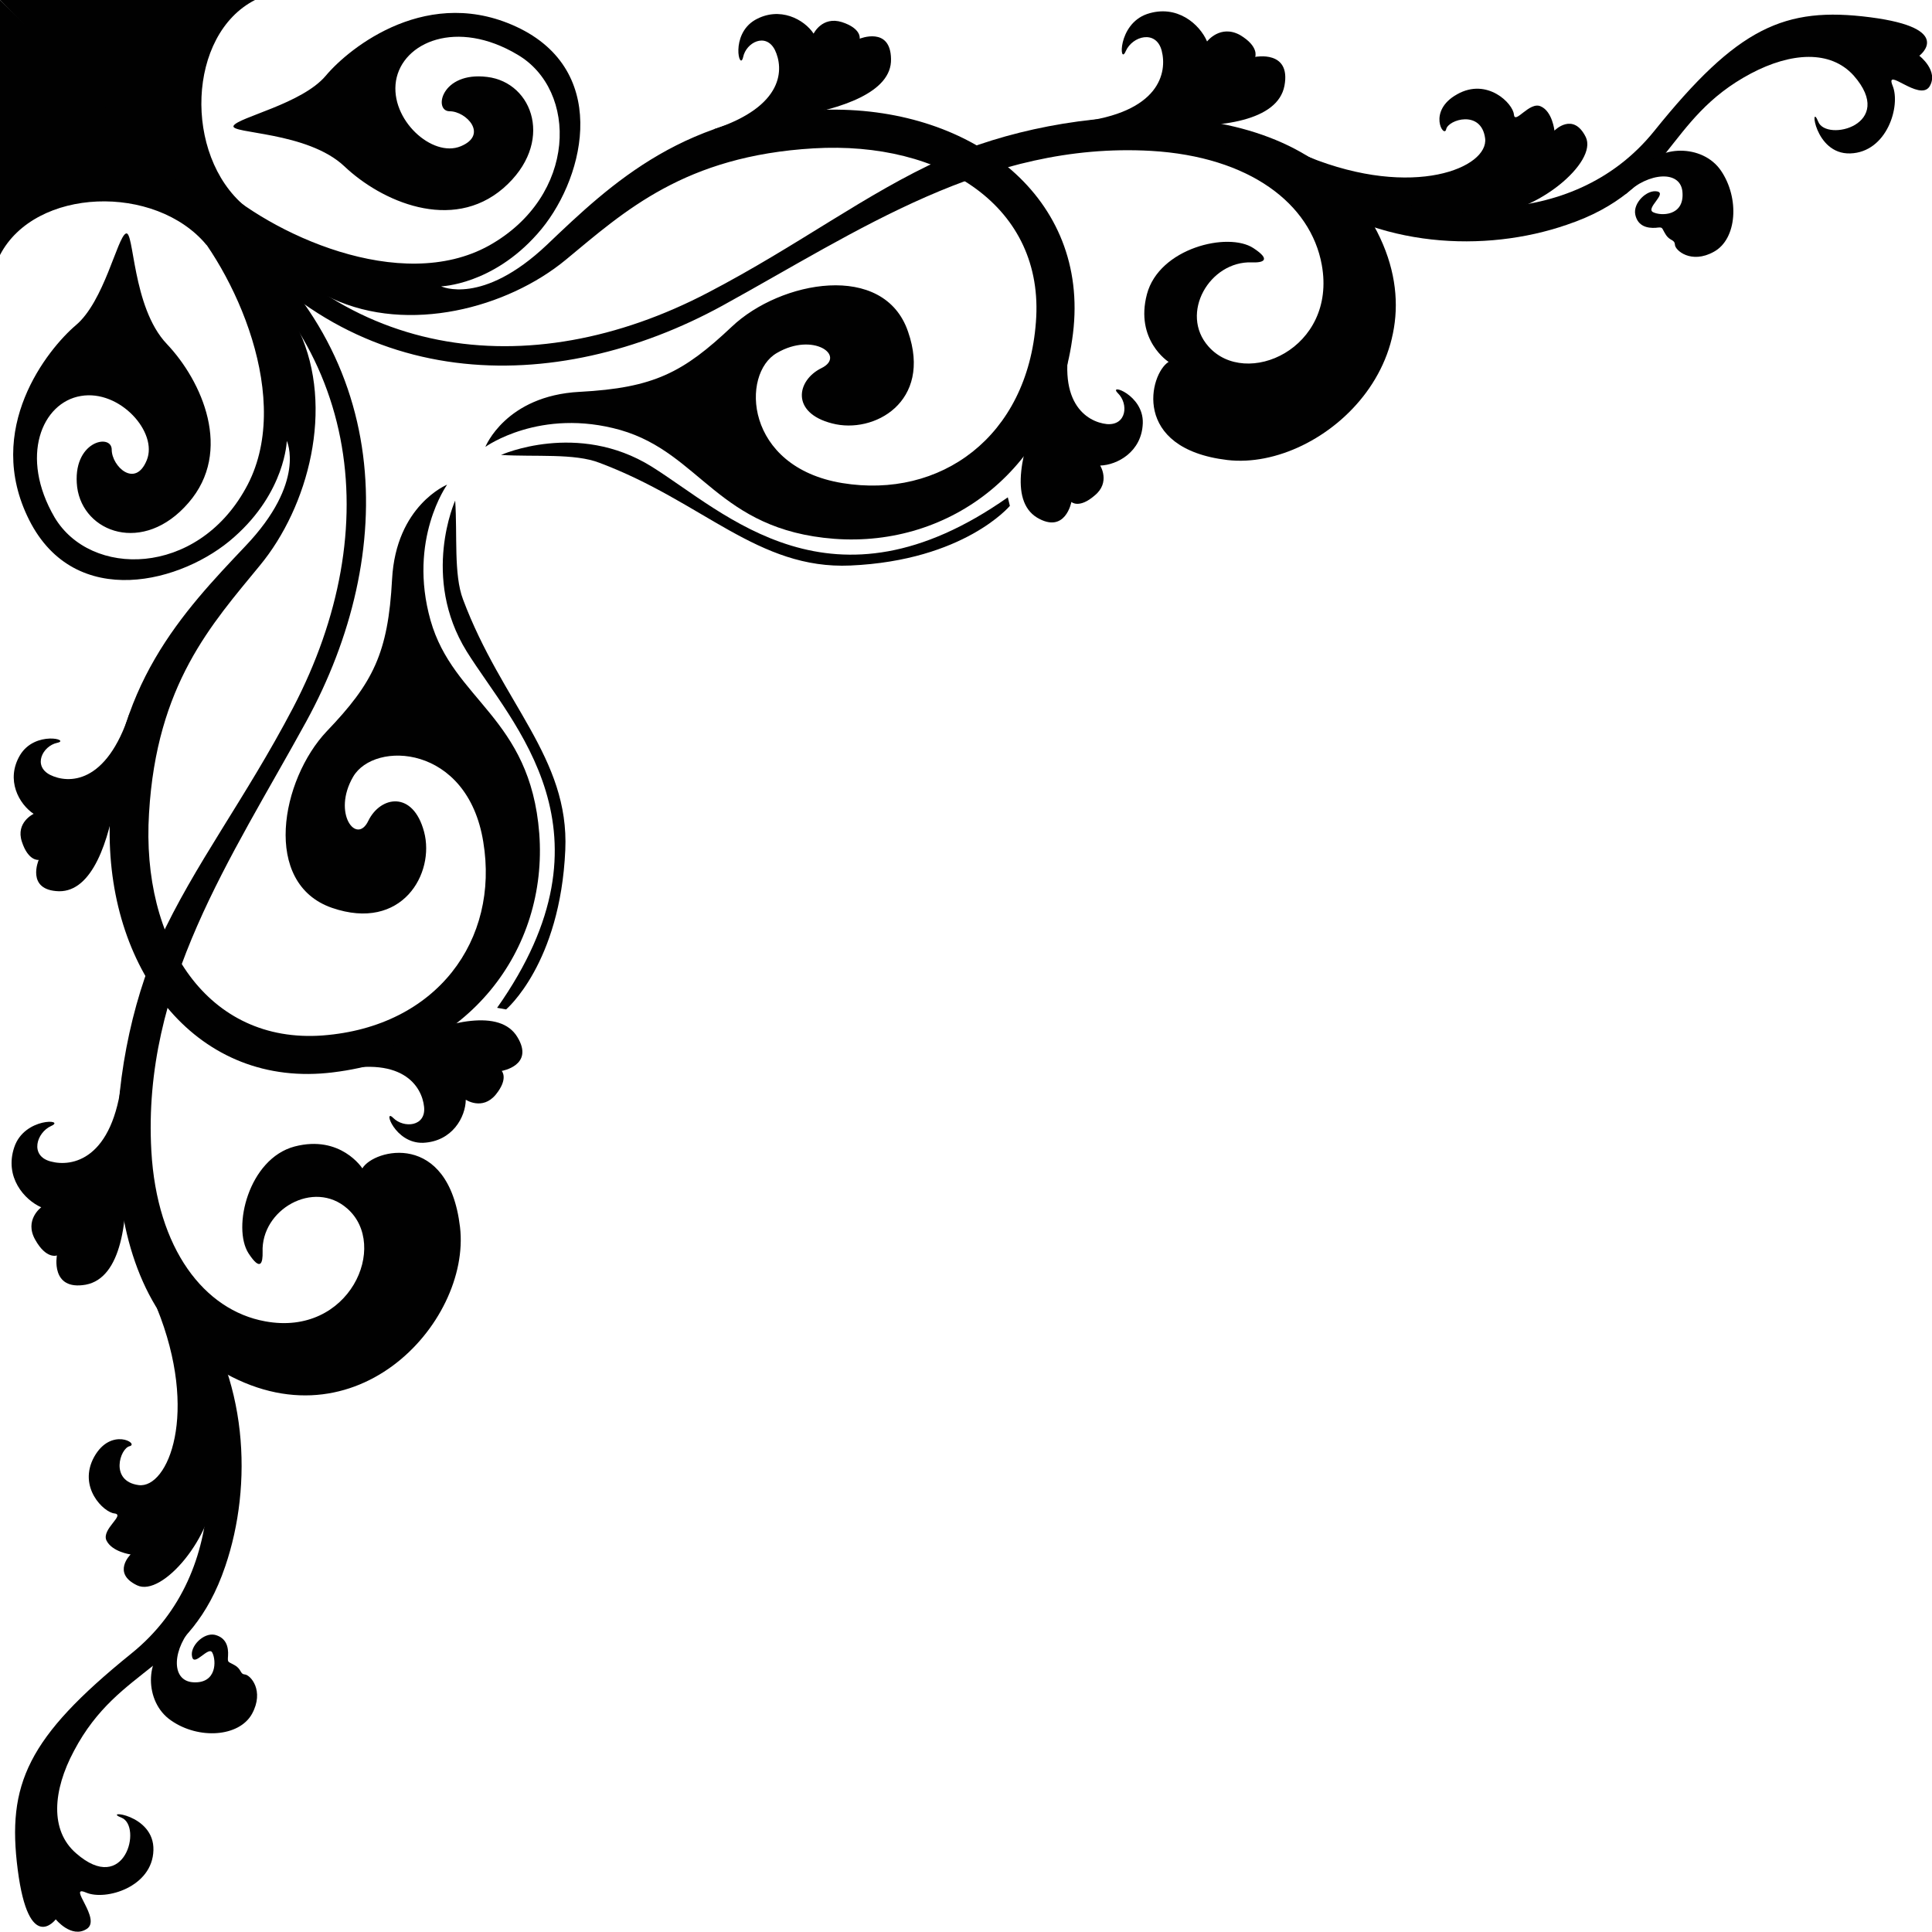 <?xml version="1.0" encoding="utf-8"?>
<!-- Generator: Adobe Illustrator 24.3.0, SVG Export Plug-In . SVG Version: 6.00 Build 0)  -->
<svg version="1.1" id="Layer_1" xmlns="http://www.w3.org/2000/svg" xmlns:xlink="http://www.w3.org/1999/xlink" x="0px" y="0px"
	 viewBox="0 0 83.87 83.86" style="enable-background:new 0 0 83.87 83.86;" xml:space="preserve">
<style type="text/css">
	.st0{fill-rule:evenodd;clip-rule:evenodd;fill:#010101;}
</style>
<path class="st0" d="M9.32,7.89c5.12,7.82,13.64,8.88,21.42,4.81c3.95-2.06,6.83-4.29,10.17-5.8c5.27-2.37,14.81-3.21,18.39,2.33
	c3.89,5.98-1.84,11.23-6.02,10.74c-4.18-0.5-3.38-3.74-2.55-4.26c0,0-1.47-0.94-0.94-2.94s3.52-2.72,4.62-2
	c0.81,0.53,0.4,0.64-0.06,0.62c-1.84-0.07-3.16,2.22-1.89,3.65c1.62,1.84,5.58,0.11,4.92-3.54c-0.48-2.66-3.14-4.7-7.41-4.95
	c-7.12-0.4-12.7,3.47-18.61,6.72c-7.23,3.96-16.3,3.98-22.13-4.04L9.27,8.4L9.32,7.89z"/>
<path class="st0" d="M9.32,7.89c2.39,2.26,8.07,4.9,11.91,2.77c3.84-2.15,3.87-6.75,1.23-8.29c-2.62-1.56-4.99-0.55-5.27,1.14
	C16.92,5.19,18.77,6.86,20,6.35c1.21-0.5,0.24-1.52-0.48-1.52s-0.37-1.74,1.63-1.49c2,0.24,2.94,2.88,0.7,4.83
	c-2.24,1.93-5.3,0.57-6.9-0.95c-1.61-1.52-4.99-1.41-4.81-1.76c0.2-0.37,2.97-0.95,4-2.17c1.03-1.23,4.5-4.02,8.46-2.04
	c3.96,2,2.7,6.7,0.73,8.9c-1.96,2.22-4.18,2.28-4.18,2.28s1.78,0.86,4.59-1.8c2.79-2.66,6.09-5.82,12.31-5.87
	c6.2-0.06,11.25,3.82,10.53,9.71c-0.72,5.87-5.32,9.3-10.37,8.92c-5.05-0.39-5.78-3.71-9.27-4.72c-3.49-0.99-5.87,0.73-5.87,0.73
	s0.88-2.22,4.09-2.39c3.23-0.17,4.5-0.84,6.61-2.83c2.11-2,6.61-2.84,7.65,0.22c1.06,3.05-1.49,4.46-3.3,3.98
	c-1.8-0.46-1.54-1.87-0.46-2.4c1.08-0.53-0.35-1.58-1.93-0.66c-1.58,0.9-1.41,4.95,2.83,5.65c4.26,0.7,8.04-2,8.41-6.99
	c0.39-4.99-4.04-7.87-9.65-7.54c-5.6,0.33-8.2,2.72-10.75,4.83c-2.55,2.11-6.84,3.23-10.15,1.69C11.1,11.43,9.32,7.89,9.32,7.89
	L9.32,7.89z"/>
<path class="st0" d="M30.96,5.62c3.12-1.01,3.06-2.66,2.68-3.45c-0.39-0.77-1.25-0.33-1.38,0.31c-0.15,0.64-0.57-0.97,0.51-1.61
	c1.08-0.62,2.15-0.02,2.55,0.59c0,0,0.37-0.77,1.23-0.5c0.86,0.28,0.77,0.72,0.77,0.72s1.34-0.55,1.36,0.88
	c0.04,1.45-2.17,2.17-4.26,2.51C32.32,5.4,30.96,5.62,30.96,5.62L30.96,5.62z"/>
<path class="st0" d="M46.58,14.28c-0.83,3.19,0.61,4.04,1.47,4.13c0.86,0.07,0.95-0.88,0.48-1.34c-0.46-0.46,1.12,0.06,1.08,1.3
	c-0.04,1.25-1.12,1.82-1.85,1.84c0,0,0.46,0.73-0.24,1.3c-0.68,0.59-1.01,0.28-1.01,0.28s-0.26,1.41-1.49,0.68
	c-1.23-0.75-0.66-2.99,0.18-4.95S46.58,14.28,46.58,14.28L46.58,14.28z"/>
<path class="st0" d="M46.8,5.3c3.58-0.4,3.87-2.18,3.63-3.1c-0.24-0.92-1.27-0.64-1.56,0.02c-0.28,0.66-0.37-1.16,0.92-1.61
	c1.3-0.44,2.29,0.44,2.61,1.19c0,0,0.57-0.75,1.43-0.28c0.84,0.5,0.66,0.95,0.66,0.95s1.56-0.31,1.27,1.25
	c-0.29,1.54-2.79,1.84-5.12,1.73C48.3,5.36,46.8,5.3,46.8,5.3L46.8,5.3z"/>
<path class="st0" d="M56.32,8.15c3.47,2.62,8.15,2.83,11.69,1.61c4.53-1.52,4.26-4.59,8-6.57c1.74-0.92,3.45-1.03,4.46,0.09
	c1.87,2.13-1.19,2.9-1.54,2c-0.37-0.92-0.18,1.43,1.39,1.38c1.6-0.05,2.2-2.07,1.84-2.94c-0.35-0.86,1.16,0.7,1.6,0.04
	c0.42-0.68-0.44-1.34-0.44-1.34s1.58-1.19-2.13-1.67c-3.73-0.48-5.76,0.44-9.38,4.94c-3.63,4.5-10.04,3.67-13.21,2.02
	c-3.16-1.65-4.72-2.24-6.64-2.5l-0.15,0.26L56.32,8.15z"/>
<path class="st0" d="M56.8,6.81c4.57,1.85,7.84,0.46,7.67-0.81c-0.17-1.25-1.6-0.81-1.69-0.39c-0.09,0.42-0.84-0.79,0.48-1.52
	c1.3-0.73,2.42,0.4,2.46,0.88c0.04,0.46,0.68-0.59,1.17-0.35c0.5,0.22,0.59,1.05,0.59,1.05s0.81-0.83,1.36,0.28
	c0.53,1.1-2.17,3.32-4.24,3.34C62.54,9.29,59.07,8.77,56.8,6.81L56.8,6.81z"/>
<path class="st0" d="M71.37,7.34c0.57-1.03,2.53-1.12,3.34,0.07c0.81,1.19,0.7,2.97-0.31,3.52c-0.99,0.55-1.69-0.07-1.69-0.31
	c-0.02-0.24-0.22-0.15-0.4-0.44c-0.2-0.31-0.09-0.33-0.44-0.29c-0.35,0.02-0.77-0.06-0.88-0.57c-0.11-0.51,0.51-1.1,0.95-1.01
	c0.44,0.09-0.51,0.73-0.18,0.9c0.33,0.17,1.34,0.18,1.28-0.83c-0.04-1.03-1.5-0.9-2.46,0.04l-0.75,0.09L71.37,7.34z"/>
<path class="st0" d="M21.75,19.75c0,0,3.32-1.49,6.53,0.5c3.21,2,7.82,6.72,15.47,1.34l0.09,0.37c0,0-1.98,2.37-6.92,2.59
	c-4.02,0.18-6.39-2.77-10.9-4.46C24.94,19.67,23.23,19.84,21.75,19.75L21.75,19.75z"/>
<path class="st0" d="M7.91,9.3c7.82,5.14,8.88,13.64,4.81,21.43c-2.07,3.95-4.29,6.81-5.82,10.15C4.53,46.15,3.71,55.7,9.23,59.29
	c6,3.87,11.23-1.84,10.74-6.02c-0.5-4.2-3.74-3.39-4.24-2.55c0,0-0.94-1.47-2.94-0.95c-2,0.53-2.72,3.52-2,4.64
	c0.53,0.81,0.62,0.4,0.61-0.06c-0.07-1.84,2.22-3.16,3.67-1.89c1.84,1.6,0.11,5.58-3.56,4.9c-2.64-0.48-4.7-3.14-4.94-7.4
	c-0.4-7.14,3.47-12.7,6.72-18.63c3.96-7.23,3.98-16.28-4.06-22.11L8.42,9.25L7.91,9.3z"/>
<path class="st0" d="M7.91,9.3c2.26,2.39,4.9,8.09,2.75,11.91c-2.13,3.84-6.73,3.87-8.29,1.25c-1.54-2.64-0.55-4.99,1.14-5.27
	c1.69-0.29,3.36,1.58,2.86,2.79c-0.5,1.23-1.52,0.26-1.52-0.46c0-0.73-1.74-0.37-1.5,1.63c0.26,1.98,2.88,2.94,4.83,0.68
	c1.95-2.24,0.59-5.29-0.94-6.9c-1.52-1.6-1.41-4.99-1.78-4.79c-0.37,0.18-0.94,2.95-2.17,3.98c-1.21,1.03-4.02,4.5-2.02,8.46
	s6.68,2.72,8.9,0.73c2.22-1.96,2.28-4.17,2.28-4.17s0.86,1.78-1.8,4.57c-2.66,2.81-5.84,6.11-5.89,12.31
	c-0.05,6.22,3.84,11.27,9.71,10.53c5.89-0.72,9.32-5.32,8.94-10.37c-0.39-5.05-3.73-5.76-4.72-9.25c-0.99-3.51,0.72-5.89,0.72-5.89
	s-2.22,0.9-2.39,4.11c-0.17,3.21-0.83,4.5-2.83,6.59c-2,2.11-2.83,6.61,0.22,7.67c3.05,1.05,4.48-1.5,4-3.3
	c-0.48-1.8-1.89-1.56-2.42-0.48c-0.51,1.08-1.58-0.33-0.66-1.91c0.92-1.58,4.97-1.41,5.65,2.83c0.7,4.24-2,8.02-6.97,8.4
	c-4.99,0.37-7.89-4.06-7.54-9.65c0.33-5.6,2.72-8.2,4.81-10.75c2.11-2.55,3.25-6.85,1.71-10.17C11.43,11.1,7.91,9.3,7.91,9.3
	L7.91,9.3z"/>
<path class="st0" d="M5.63,30.94c-1.01,3.14-2.68,3.08-3.45,2.7c-0.77-0.39-0.33-1.25,0.29-1.39c0.64-0.13-0.95-0.55-1.6,0.53
	c-0.64,1.08-0.04,2.13,0.59,2.55c0,0-0.79,0.37-0.51,1.21c0.28,0.86,0.73,0.79,0.73,0.79s-0.57,1.32,0.88,1.36
	c1.45,0.02,2.17-2.17,2.5-4.28C5.4,32.3,5.63,30.94,5.63,30.94L5.63,30.94z"/>
<path class="st0" d="M14.3,46.56c3.17-0.83,4.02,0.61,4.11,1.49c0.09,0.86-0.88,0.94-1.34,0.48c-0.46-0.46,0.06,1.12,1.3,1.08
	c1.27-0.06,1.84-1.12,1.85-1.87c0,0,0.72,0.48,1.3-0.22c0.57-0.7,0.26-1.03,0.26-1.03s1.43-0.24,0.68-1.47
	c-0.75-1.25-2.99-0.68-4.94,0.17C15.56,46.03,14.3,46.56,14.3,46.56L14.3,46.56z"/>
<path class="st0" d="M5.3,46.8c-0.39,3.56-2.18,3.87-3.1,3.62c-0.92-0.24-0.62-1.25,0.02-1.54c0.66-0.29-1.16-0.39-1.6,0.92
	c-0.44,1.3,0.44,2.29,1.17,2.61c0,0-0.75,0.55-0.26,1.41c0.48,0.86,0.94,0.68,0.94,0.68s-0.29,1.54,1.25,1.27
	c1.56-0.29,1.85-2.81,1.74-5.14C5.36,48.28,5.3,46.8,5.3,46.8L5.3,46.8z"/>
<path class="st0" d="M8.17,56.3c2.62,3.47,2.81,8.17,1.61,11.69c-1.54,4.55-4.59,4.26-6.57,8.02c-0.92,1.72-1.05,3.45,0.09,4.44
	c2.13,1.87,2.88-1.17,1.98-1.54c-0.9-0.35,1.43-0.18,1.38,1.41c-0.04,1.6-2.07,2.2-2.92,1.84c-0.86-0.37,0.7,1.16,0.02,1.58
	c-0.66,0.42-1.34-0.42-1.34-0.42s-1.17,1.56-1.65-2.15c-0.48-3.71,0.42-5.74,4.92-9.38c4.51-3.62,3.69-10.02,2.04-13.19
	c-1.65-3.17-2.24-4.73-2.51-6.66l0.28-0.15L8.17,56.3z"/>
<path class="st0" d="M6.81,56.78c1.85,4.57,0.48,7.85-0.79,7.69c-1.27-0.17-0.81-1.6-0.39-1.69c0.42-0.11-0.81-0.84-1.54,0.46
	c-0.73,1.32,0.42,2.42,0.88,2.46c0.48,0.06-0.57,0.68-0.35,1.17c0.24,0.5,1.05,0.61,1.05,0.61s-0.83,0.81,0.28,1.34
	c1.1,0.53,3.34-2.17,3.34-4.22C9.29,62.52,8.77,59.07,6.81,56.78L6.81,56.78z"/>
<path class="st0" d="M7.34,71.37c-1.03,0.57-1.1,2.51,0.09,3.32c1.19,0.83,2.95,0.72,3.51-0.29c0.55-1.01-0.07-1.69-0.31-1.71
	c-0.22-0.02-0.13-0.22-0.44-0.4c-0.31-0.18-0.31-0.09-0.29-0.42c0.02-0.35-0.06-0.77-0.57-0.9c-0.5-0.11-1.1,0.51-0.99,0.95
	c0.09,0.46,0.73-0.5,0.88-0.17c0.17,0.33,0.2,1.34-0.83,1.28c-1.01-0.06-0.9-1.5,0.04-2.48l0.11-0.73L7.34,71.37z"/>
<path class="st0" d="M19.76,21.73c0,0-1.5,3.32,0.5,6.55c2,3.21,6.72,7.82,1.32,15.47l0.39,0.07c0,0,2.35-1.98,2.57-6.92
	c0.18-4-2.75-6.37-4.44-10.88C19.69,24.94,19.86,23.23,19.76,21.73L19.76,21.73z"/>
<path class="st0" d="M8.97,10.64C6.75,7.96,1.52,8.13,0,11.07V0l10.24,10L8.97,10.64z"/>
<path class="st0" d="M10.64,8.96C7.96,6.73,8.13,1.5,11.07,0H0l10.02,10.24L10.64,8.96z"/>
<g>
</g>
<g>
</g>
<g>
</g>
<g>
</g>
<g>
</g>
<g>
</g>
</svg>
